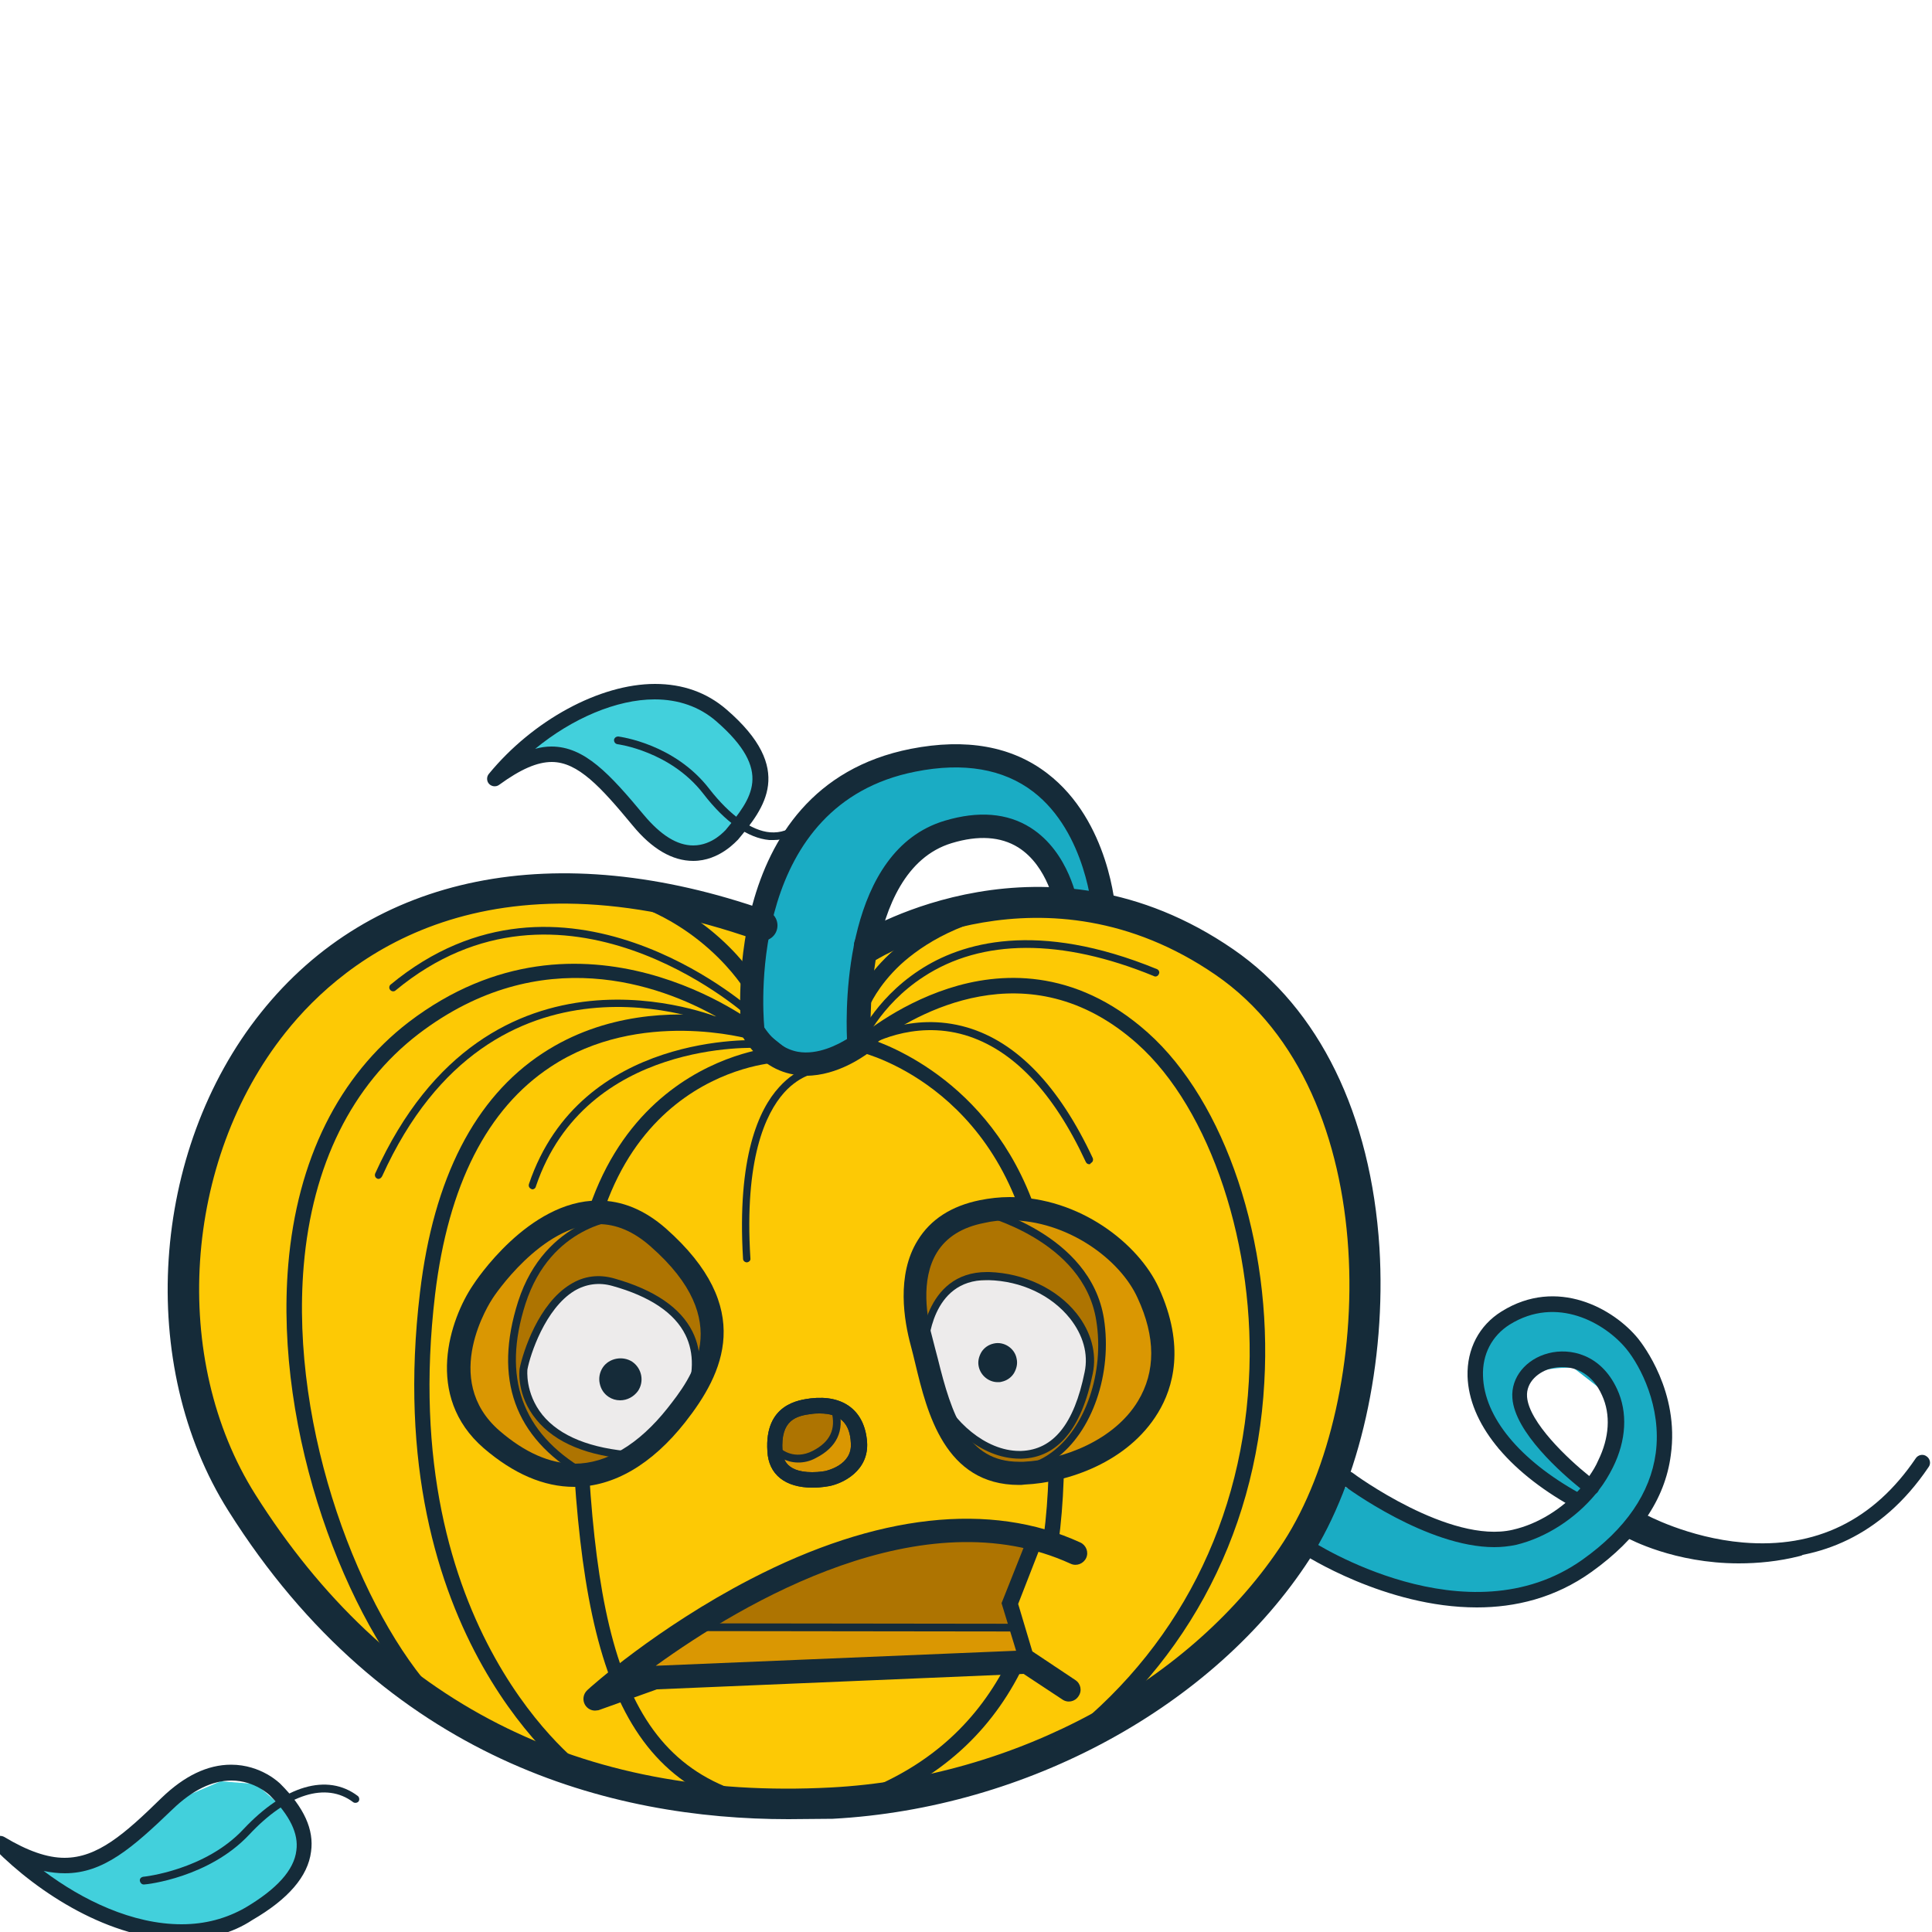 <?xml version="1.0" encoding="utf-8"?>
<!-- Generator: Adobe Illustrator 25.4.1, SVG Export Plug-In . SVG Version: 6.00 Build 0)  -->
<svg version="1.1" xmlns="http://www.w3.org/2000/svg" xmlns:xlink="http://www.w3.org/1999/xlink" x="0px" y="0px"
	 viewBox="0 0 500 500" style="enable-background:new 0 0 500 500;" xml:space="preserve">
<style type="text/css">
	.st0{fill:#152B39;}
	.st1{fill:#42D0DC;}
	.st2{fill:#1AACC4;}
	.st3{fill:#FDC905;}
	.st4{fill:#DA9702;}
	.st5{fill:#AE7401;}
	.st6{fill:#EDEBEB;}
</style>
<g id="Layer_1">
</g>
<g id="obj">
	<g>
		<path class="st0" d="M450,404.6c-16.7,0-28.3-6.3-28.9-6.6c-1-0.5-1.3-1.8-0.8-2.7c0.5-1,1.8-1.3,2.7-0.8
			c0.2,0.1,18.6,10.1,41.9,4.3c1.1-0.3,2.2,0.4,2.4,1.5c0.3,1.1-0.4,2.2-1.5,2.4C460.3,404.1,454.9,404.6,450,404.6z"/>
	</g>
	<g>
		<g>
			<polygon class="st1" points="73.8,468.3 66.2,461.7 57.1,461 46.1,465.7 32.8,477.5 25.1,482.5 8.8,483.5 12,489 37.8,501.3 
				52.9,501.3 67.7,494.5 76.2,485.8 79.4,477.7 			"/>
			<polygon class="st1" points="191.7,213.3 197.5,205.3 194.4,194.6 183.7,184.1 173.8,180.7 160.1,180.9 143.1,188.3 130.7,199 
				140.9,196.8 146.8,197 155.3,203.5 167.6,217.2 175.5,221.8 185.8,220.2 			"/>
			<path class="st2" d="M346.9,384.2l24.4,12.4l14.7,2.7l10.7-1.7l12.5-9l8.5-14.3l-1.5-13.3l-9-7c0,0-9.9-0.6-12.5,3.4
				s1.5,13.8,1.5,13.8l13.5,13.9l-2.9,4.1l-19-14.4l-6.8-19.5l6.5-12.3l13.2-4.8l9,2.1l8.5,4.3l8.1,11.5l3.6,12.8l-1.4,14.3l-5.3,12
				l-14.7,12.4l-14,6.6l-17.8,0.9l-21.2-4.5l-18-9.3L346.9,384.2z"/>
			<polygon class="st2" points="183.3,276.9 234.8,291.7 225.3,242.9 233.6,223.9 247.2,215.6 261.2,216.8 271.2,223.3 275.1,234 
				285.4,236.5 282.2,220.1 274.2,208.8 260,198.5 240.7,196.4 217.3,204.4 203.1,221 			"/>
			<polygon class="st3" points="221.6,270.1 225.3,244.6 260,234.9 285.4,236.5 305.4,242.2 326.8,257.3 342.2,280 352.2,323.7 
				347.2,377.9 323.1,419.6 283.4,448.7 239.3,464.4 187.8,468.4 128.4,453.7 91.6,426.3 56.9,380.9 47.2,347.8 51.9,303 
				72.9,261.6 101,240.9 139.4,231.5 196.5,239.2 193.5,265.6 197.1,271.6 206.9,276.3 			"/>
		</g>
		<polygon class="st4" points="164.3,433.3 181.5,420.9 262.8,420.8 265.2,429 		"/>
		<polygon class="st5" points="267.7,398.9 261.1,415.3 262.8,420.8 179.3,420.9 206.2,407.3 234.4,397.6 255.5,396.1 		"/>
		<g>
			<polygon class="st4" points="217.8,364.6 221.6,370.2 222,376.7 218.2,381.4 207.3,382.5 200.9,377.5 			"/>
			<polygon class="st5" points="216.8,364.5 216.6,369.6 213.1,375 207.4,377.3 201.7,376.1 202.6,366.8 			"/>
		</g>
		<g>
			<path class="st0" d="M199,469.7c-0.1,0-0.2,0-0.4,0c-41.5-7.8-49.8-46.4-51.2-119.6c-1.4-75.2,52.9-79.1,53.4-79.1
				c1.1-0.1,2,0.8,2.1,1.9s-0.8,2-1.9,2.1c-2.1,0.1-51,3.8-49.7,75c1.3,72.6,8.9,108.4,47.9,115.7c1.1,0.2,1.8,1.3,1.6,2.3
				C200.8,469.1,200,469.7,199,469.7z"/>
		</g>
		<g>
			<path class="st0" d="M208.6,278.4c-1,0-2-0.1-3.1-0.3c-5.3-0.9-9.8-4.1-13.2-9.6L192,268l-0.1-0.7c-0.1-0.6-6.9-63.5,43.8-73.5
				c14.3-2.8,26.2-0.7,35.4,6.4c16,12.3,17.6,34.9,17.6,35.8c0.1,1.7-1.2,3.1-2.8,3.2c-1.6,0.1-3.1-1.1-3.2-2.8
				c0-0.2-1.5-20.9-15.3-31.5c-7.7-5.9-18-7.7-30.5-5.2c-42.6,8.4-39.7,59.7-39.1,66.2c2.4,3.6,5.4,5.7,8.7,6.3
				c5.2,0.9,10.4-1.9,12.7-3.3c-0.4-9-0.5-48.8,25.3-56.5c8.7-2.6,16.2-2,22.2,1.8c10.1,6.4,12.2,19.3,12.3,19.9
				c0.3,1.6-0.9,3.2-2.5,3.4c-1.6,0.3-3.2-0.9-3.4-2.5l0,0c0-0.1-1.8-10.8-9.6-15.7c-4.5-2.8-10.3-3.2-17.2-1.1
				c-23.8,7.2-20.9,51.6-20.9,52.1l0.1,1.6l-1.3,1C223.8,273.1,216.9,278.4,208.6,278.4z"/>
		</g>
		<g>
			<path class="st0" d="M204,470.8c-45.6,0-104.1-15-144.9-79.8c-23.8-37.7-20.2-93.1,8.4-128.9c28.7-36,76.4-45.6,131-26.4
				c2.1,0.7,3.2,3,2.5,5.1c-0.7,2.1-3,3.2-5.1,2.5c-70-24.6-106.5,4.4-122,23.9c-26.5,33.2-29.9,84.6-7.8,119.6
				c33.9,53.7,84,79.2,148.9,75.8c47.8-2.5,93.8-27.5,117.2-63.6c23.7-36.7,26.8-116.2-17.6-146.7c-44.3-30.5-87.1-4.3-87.5-4.1
				c-1.9,1.2-4.4,0.6-5.5-1.3c-1.2-1.9-0.6-4.3,1.3-5.5c0.5-0.3,47.7-29.2,96.3,4.3c22.2,15.3,35.6,42.7,37.8,77.2
				c1.8,29.6-5.1,60.4-18,80.5c-24.7,38.2-73.2,64.6-123.5,67.3C211.6,470.7,207.8,470.8,204,470.8z"/>
		</g>
		<g>
			<path class="st0" d="M260.7,430.2c-7.4,14.6-19.2,26.4-37.6,33.5c-1,0.4-1.5,1.6-1.1,2.6c0.3,0.8,1.1,1.3,1.9,1.3
				c0.2,0,0.5,0,0.7-0.1c20.5-7.9,33.3-21.2,40.9-37.7C264.1,429.7,262.5,430.3,260.7,430.2z"/>
			<path class="st0" d="M297,267.2c-19.1-17-38.5-15.6-51.5-11.4c-13.9,4.5-23.3,12.8-23.7,13.1l-2.8,2.5l3.7,0.9
				c1.6,0.4,39.3,10.1,45.6,59.7c2.8,22.2,4.5,45.1,1.8,65.7c1.6,0.3,2.8,1,3.8,1.8c2.9-21.3,1.2-45-1.7-68
				c-5.5-43.1-34.6-57.9-45-61.9c9.1-6.7,38.8-24.7,67.1,0.5c19,16.9,30.9,52.8,28.9,87.4c-2.2,39.1-20.7,72.9-52.2,95.3
				c-0.9,0.6-1.1,1.9-0.5,2.8c0.6,0.9,1.9,1.1,2.8,0.5c32.5-23.1,51.7-58,53.9-98.3C329.3,321.5,317.1,285.1,297,267.2z"/>
		</g>
		<g>
			<path class="st0" d="M150.7,461.5c-0.4,0-0.8-0.1-1.1-0.4c-0.5-0.4-51.7-37-40.9-126.7c3.5-29.5,14.2-50.3,31.7-61.8
				c16.1-10.6,34.1-10.8,45-9.5c-14.4-8.1-45.4-19.7-77.1,4.5c-17.2,13.2-27.5,33.9-29.7,60c-3.6,42.6,14.8,90,34.6,111.2
				c0.8,0.8,0.7,2.1-0.1,2.8c-0.8,0.8-2.1,0.7-2.8-0.1C89.8,419.7,70.9,371,74.6,327.3c2.3-27.2,13.1-48.9,31.2-62.8
				c45-34.3,89.9,0.6,90.3,1l8,6.4l-9.8-2.9c-0.3-0.1-28.7-8.2-51.8,7.1c-16.4,10.8-26.5,30.6-29.9,58.9
				c-10.4,87.3,38.7,122.6,39.2,122.9c0.9,0.6,1.1,1.9,0.5,2.8C151.9,461.2,151.3,461.5,150.7,461.5z"/>
		</g>
		<g>
			<path class="st0" d="M222.3,271.4c-0.1,0-0.3,0-0.4-0.1c-0.5-0.2-0.8-0.8-0.5-1.3c0.2-0.4,4.6-11.1,16.5-18.9
				c10.9-7.2,30.5-13,61.5-0.3c0.5,0.2,0.8,0.8,0.5,1.3c-0.2,0.5-0.8,0.8-1.3,0.5c-23.9-9.8-44.5-9.7-59.6,0.2
				c-11.4,7.4-15.7,17.8-15.8,17.9C223.1,271.2,222.7,271.4,222.3,271.4z"/>
		</g>
		<g>
			<path class="st0" d="M223,261.8c-0.2,0-0.5,0-0.7-0.1c-1-0.4-1.5-1.6-1.1-2.6c0.4-0.9,9.2-22.8,44.2-27.4
				c1.1-0.2,2.1,0.6,2.2,1.7c0.1,1.1-0.6,2.1-1.7,2.2c-17,2.2-27.2,8.9-32.8,14c-6,5.6-8.1,10.8-8.1,10.8
				C224.6,261.3,223.8,261.8,223,261.8z"/>
		</g>
		<g>
			<path class="st0" d="M194.6,257.4c-0.7,0-1.4-0.4-1.7-1c-0.1-0.2-12-20.1-38.1-24.8c-1.1-0.2-1.8-1.2-1.6-2.3s1.2-1.8,2.3-1.6
				c27.9,5.1,40.3,25.9,40.8,26.7c0.6,1,0.2,2.2-0.7,2.7C195.3,257.3,194.9,257.4,194.6,257.4z"/>
		</g>
		<g>
			<path class="st0" d="M193.6,262.8c-0.2,0-0.5-0.1-0.7-0.3c-0.5-0.4-47.5-41.8-90.5-6.2c-0.4,0.4-1.1,0.3-1.4-0.1
				c-0.4-0.4-0.3-1.1,0.1-1.4c44.4-36.7,92.6,5.8,93.1,6.2c0.4,0.4,0.4,1,0.1,1.4C194.1,262.7,193.9,262.8,193.6,262.8z"/>
		</g>
		<g>
			<path class="st0" d="M137.8,307.8c-0.1,0-0.2,0-0.3-0.1c-0.5-0.2-0.8-0.7-0.6-1.3c13.4-39.6,59.1-37.2,59.6-37.2
				c0.6,0,1,0.5,0.9,1.1c0,0.6-0.5,1-1.1,0.9c-0.4,0-44.7-2.3-57.6,35.8C138.6,307.5,138.2,307.8,137.8,307.8z"/>
		</g>
		<g>
			<path class="st0" d="M193.3,326.7c-0.5,0-1-0.4-1-0.9c-1.6-26.4,4.1-38.7,9.3-44.4c4.9-5.5,10-5.8,10.2-5.8c0.5,0,1,0.4,1,1
				c0,0.6-0.4,1-1,1l0,0c0,0-4.5,0.3-8.9,5.2c-4.8,5.4-10.3,17.2-8.7,42.8C194.3,326.2,193.9,326.6,193.3,326.7
				C193.4,326.7,193.3,326.7,193.3,326.7z"/>
		</g>
		<g>
			<path class="st0" d="M281.9,301.3c-0.4,0-0.7-0.2-0.9-0.6c-8.4-18.1-18.9-29.1-31.2-32.8c-13.8-4.1-25.1,2.8-25.2,2.8
				c-0.5,0.3-1.1,0.1-1.4-0.3c-0.3-0.5-0.2-1.1,0.3-1.4c0.5-0.3,12.1-7.4,26.8-3.1c12.9,3.8,23.8,15.2,32.5,33.8
				c0.2,0.5,0,1.1-0.5,1.3C282.2,301.3,282,301.3,281.9,301.3z"/>
		</g>
		<g>
			<path class="st0" d="M98,305.1c-0.1,0-0.3,0-0.4-0.1c-0.5-0.2-0.7-0.8-0.5-1.3c29.5-65.2,88.7-40.4,89.3-40.2
				c0.5,0.2,0.7,0.8,0.5,1.3c-0.2,0.5-0.8,0.7-1.3,0.5c-0.6-0.3-58-24.3-86.7,39.1C98.7,304.8,98.3,305.1,98,305.1z"/>
		</g>
		<g>
			<g>
				<path class="st0" d="M382.2,416c-23.7,0-44.8-13.7-45.1-13.9c-0.9-0.6-1.2-1.9-0.6-2.8c0.6-0.9,1.9-1.2,2.8-0.6
					c0.4,0.3,40.4,26.2,70.3,4.9c11.1-7.9,17.5-17.2,18.9-27.5c1.6-12-4-22.6-7.6-27c-5.5-6.7-18-13.9-30.2-6.3
					c-4.6,2.9-7.1,7.7-6.9,13.3c0.3,10.6,9.4,21.7,24.9,30.3c1,0.5,1.3,1.8,0.8,2.7c-0.5,1-1.8,1.3-2.7,0.8
					c-16.8-9.4-26.6-21.7-27-33.7c-0.2-7.1,3-13.2,8.8-16.8c14.4-9,29.1-0.7,35.4,7.1c1.1,1.4,10.7,13.7,8.4,30.1
					c-1.5,11.5-8.5,21.6-20.5,30.2C402.4,413.6,392.1,416,382.2,416z"/>
			</g>
			<g>
				<path class="st0" d="M386.7,400.4c-17.3,0-38.1-15.3-39-16c-0.9-0.7-1.1-1.9-0.4-2.8c0.7-0.9,1.9-1.1,2.8-0.4
					c0.2,0.2,25.1,18.5,41.4,14.7c6.6-1.5,12.9-5.5,17.5-10.7c-4.7-3.8-17-14.5-17.6-23.4c-0.4-5.3,3.5-10.1,9.4-11.6
					c5.5-1.4,13.5,0.2,17.7,9.3c2.8,6,2.4,13.3-1.1,20.3c-1,2-2.2,4-3.6,5.8c-0.1,0.2-0.2,0.4-0.3,0.5c-0.1,0.2-0.3,0.3-0.5,0.5
					c-5.3,6.4-12.8,11.3-20.6,13.2C390.5,400.2,388.6,400.4,386.7,400.4z M404.3,353.8c-0.9,0-1.8,0.1-2.7,0.3
					c-3.3,0.8-6.7,3.5-6.4,7.4c0.5,6.6,10.6,16.1,16.1,20.5c0.9-1.3,1.7-2.6,2.3-4c2.9-5.9,3.3-11.9,1-16.9
					C412.2,355.7,408.1,353.8,404.3,353.8z"/>
			</g>
			<g>
				<path class="st0" d="M456.1,403.4c-17.7,0-32.2-7.9-32.4-8.1c-1-0.5-1.3-1.8-0.8-2.7c0.5-1,1.8-1.3,2.7-0.8
					c0.1,0.1,11.3,6.2,25.5,7.4c18.8,1.6,33.8-5.7,44.7-21.8c0.6-0.9,1.9-1.2,2.8-0.5c0.9,0.6,1.2,1.9,0.5,2.8
					C486.6,398.2,470.3,403.4,456.1,403.4z"/>
			</g>
		</g>
		<g>
			<g>
				<path class="st0" d="M179.4,222.8c-5.4,0-10.7-3.1-15.7-9.2c-8.2-9.9-14.1-16.4-20.9-16.4c-3.8,0-8.1,1.9-13.6,5.9
					c-0.8,0.6-1.9,0.5-2.6-0.2c-0.7-0.7-0.7-1.9-0.1-2.6c11.4-13.9,28.7-23.3,43-23.3c7.2,0,13.4,2.2,18.5,6.6
					c18,15.5,9.7,25.6,3,33.7C190.7,217.5,186.3,222.8,179.4,222.8z M142.7,193.2c8.6,0,15.1,7.1,24,17.8c4.3,5.1,8.5,7.8,12.7,7.8
					c5.1,0,8.3-4,8.4-4c6.7-8.2,12.5-15.2-2.5-28.2c-4.3-3.7-9.7-5.6-15.9-5.6c-9.8,0-21.3,4.9-30.9,12.8
					C139.9,193.4,141.3,193.2,142.7,193.2z"/>
			</g>
			<g>
				<path class="st0" d="M200.2,217.4c-0.3,0-0.7,0-1.1,0c-5.5-0.5-11.4-4.6-17.1-12c-8.5-11-22.1-12.8-22.2-12.8
					c-0.6-0.1-0.9-0.6-0.9-1.1c0.1-0.6,0.6-0.9,1.1-0.9c0.6,0.1,14.6,1.9,23.6,13.6c5.3,6.8,10.9,10.8,15.7,11.2
					c2.7,0.2,5.1-0.6,7.2-2.5c0.4-0.4,1-0.3,1.4,0.1c0.4,0.4,0.3,1-0.1,1.4C205.6,216.4,203,217.4,200.2,217.4z"/>
			</g>
		</g>
		<g>
			<g>
				<path class="st0" d="M46.9,502C46.9,502,46.9,502,46.9,502c-18.4,0-37-12.1-48.2-23.4c-0.7-0.7-0.8-1.9-0.2-2.7
					c0.6-0.8,1.7-1,2.6-0.5c6,3.6,11.1,5.4,15.6,5.4c8.5,0,15.5-6.1,25.1-15.5c5.9-5.7,11.9-8.6,18-8.6c7.8,0,12.6,4.8,12.8,5
					c6.1,6.1,8.7,11.8,7.9,17.5c-0.8,6.4-5.9,12.3-15.2,17.7C60,500.4,53.7,502,46.9,502z M11.3,484.2c10.1,7.6,23,13.8,35.7,13.8
					c0,0,0,0,0,0c6.1,0,11.6-1.5,16.5-4.3c8.1-4.8,12.6-9.7,13.2-14.8c0.6-4.4-1.7-9-6.8-14.2c0,0-3.9-3.9-10-3.9
					c-5,0-10.1,2.5-15.2,7.4c-10.4,10-17.9,16.6-27.9,16.6h0C15,484.8,13.2,484.6,11.3,484.2z"/>
			</g>
			<g>
				<path class="st0" d="M37.2,487.7c-0.5,0-0.9-0.4-1-0.9c-0.1-0.6,0.3-1,0.9-1.1c0.2,0,16-1.7,25.9-12.3
					c10.6-11.3,21.7-14.6,29.6-8.6c0.4,0.3,0.5,1,0.2,1.4c-0.3,0.4-1,0.5-1.4,0.2c-7-5.3-17.1-2.1-26.9,8.4
					c-10.4,11.1-26.5,12.9-27.2,12.9C37.2,487.7,37.2,487.7,37.2,487.7z"/>
			</g>
		</g>
		<g>
			<g>
				<path class="st0" d="M210.3,385L210.3,385c-7.1,0-11.4-3.4-11.7-9.4c-0.8-12.3,8.3-13.3,11.2-13.7c8.5-1,14,3.2,14.6,11.3
					c0.5,7.4-6.2,10.7-9.8,11.4C214.5,384.6,212.7,385,210.3,385z M212.2,365.8c-0.6,0-1.3,0-2,0.1c-4.2,0.5-8.2,1.6-7.7,9.5
					c0.1,1.4,0.3,5.6,7.7,5.6c1.9,0,3.4-0.3,3.4-0.3c0.3-0.1,7-1.5,6.6-7.2C220,368.3,217.3,365.8,212.2,365.8z"/>
			</g>
			<g>
				<path class="st0" d="M210.3,385L210.3,385c-7.1,0-11.4-3.4-11.7-9.4c-0.8-12.3,8.3-13.3,11.2-13.7c8.5-1,14,3.2,14.6,11.3
					c0.5,7.4-6.2,10.7-9.8,11.4C214.5,384.6,212.7,385,210.3,385z M212.2,365.8c-0.6,0-1.3,0-2,0.1c-4.2,0.5-8.2,1.6-7.7,9.5
					c0.1,1.4,0.3,5.6,7.7,5.6c1.9,0,3.4-0.3,3.4-0.3c0.3-0.1,7-1.5,6.6-7.2C220,368.3,217.3,365.8,212.2,365.8z"/>
			</g>
			<g>
				<path class="st0" d="M206.6,378.5c-3.4,0-5.5-1.9-5.7-2l1.3-1.5c0.1,0.1,3.4,2.9,8.1,0.5c4.5-2.3,6.1-5.6,4.9-10.2l1.9-0.5
					c1.5,5.5-0.6,9.8-5.9,12.5C209.6,378.2,208,378.5,206.6,378.5z"/>
			</g>
		</g>
		<g>
			<g>
				<g>
					<path class="st0" d="M154,442.7c-1,0-2-0.5-2.6-1.5c-0.7-1.2-0.5-2.8,0.6-3.8c0.7-0.7,17.9-16.1,42.2-28.7
						c32.6-16.9,62.1-20.2,85.4-9.5c1.5,0.7,2.2,2.5,1.5,4c-0.7,1.5-2.5,2.2-4,1.5c-38.2-17.5-84.7,10-107.4,26.4l96-4
						c0.6,0,1.3,0.1,1.8,0.5l10.8,7.2c1.4,0.9,1.8,2.8,0.8,4.2c-0.9,1.4-2.8,1.8-4.2,0.8l-10-6.6l-94.9,4l-15.1,5.4
						C154.7,442.6,154.3,442.7,154,442.7z"/>
				</g>
				<g>
					<polygon class="st0" points="264,430.6 259.2,414.9 265.8,398.3 269.5,399.7 263.5,415.1 267.8,429.5 					"/>
				</g>
			</g>
			<g>
				
					<rect x="219.4" y="379.2" transform="matrix(1.259386e-03 -1 1 1.259386e-03 -201.001 641.043)" class="st0" width="2" height="83.9"/>
			</g>
		</g>
		<g>
			<g>
				<path class="st5" d="M281.2,366.9l3.5-10.6l0.2-11.3l-2.1-9l-2.5-5.3l-5.8-6.5l-7.4-5.3l-10.5-5.8c-0.8,0.1-1.6,0.2-2.5,0.4
					c-19,3.8-19,21.4-15.6,33.9c3.4,12.5,6,34.9,26.5,33.9c1.7-0.1,3.4-0.3,5.1-0.6l0.7-0.6L281.2,366.9z"/>
				<path class="st4" d="M297.1,334.5c-5.5-11.9-22.4-23.8-40.5-21.4l10.5,5.8l7.4,5.3l5.8,6.5l2.5,5.3l2.1,9l-0.2,11.3l-3.5,10.6
					l-10.4,13.2l-0.7,0.6C289.3,377.4,309.4,361.4,297.1,334.5z"/>
			</g>
			<polygon class="st6" points="237.8,345 245.4,334.6 250,331.4 261.8,331 275.2,336.9 281.2,345.9 283,353.6 280,362.3 
				276.5,370.2 272.2,373.6 267.3,375.9 261.3,376.2 251.9,372.7 242.4,363.5 			"/>
			<g>
				<path class="st5" d="M170.3,320.2c-3.8-3.4-7.6-5.2-11.3-6l-7.6,3l-7.9,6l-7.2,9.7l-2.8,10.9l-1.5,7.3l0.8,7.2l1.7,6l3.8,7.3
					l11.4,10c9.2-0.5,17.7-6.1,25.1-15.4C182.4,356.8,193.5,340.7,170.3,320.2z"/>
				<path class="st4" d="M134.6,364.3l-1.7-6l-0.8-7.2l1.5-7.3l2.8-10.9l7.2-9.7l7.9-6l7.6-3c-18.6-4-34.1,20.1-34.1,20.1
					s-15.4,22.8,2.3,38.2c7.8,6.8,15.4,9.6,22.6,9.2l-11.4-10L134.6,364.3z"/>
			</g>
			<polygon class="st6" points="180.6,358 178.1,344.3 173,339 166.9,334.6 154.8,331.1 147.6,333.2 142.2,339.5 137.4,348.4 
				135.3,355.4 136.3,360.6 139.5,366.8 145.6,372 153.9,375.1 163,377 			"/>
			<g>
				<path class="st0" d="M263.7,384.3C263.7,384.3,263.7,384.3,263.7,384.3c-19.2,0-23.8-18.8-26.8-31.3c-0.4-1.7-0.8-3.3-1.2-4.8
					c-1.7-6.3-3.8-18.2,1.8-27.2c3.3-5.4,8.7-8.9,16.1-10.4c2.5-0.5,5.1-0.8,7.7-0.8c18.1,0,33.4,12.1,38.6,23.5
					c6.9,15.1,3.7,25.9-0.2,32.3c-7.8,12.9-23.5,18.1-34.5,18.6C264.6,384.3,264.1,384.3,263.7,384.3z M261.2,315.8
					c-2.2,0-4.4,0.2-6.5,0.7c-5.7,1.1-9.8,3.7-12.2,7.6c-4.4,7.1-2.6,17.2-1.1,22.5c0.4,1.5,0.8,3.2,1.3,5
					c3.6,14.6,7.6,26.7,21,26.7h0c0.4,0,0.8,0,1.2,0c10.3-0.5,23.5-5.6,29.6-15.7c4.6-7.6,4.6-16.6-0.1-26.7
					C289.9,325.9,276.2,315.8,261.2,315.8z"/>
			</g>
			<g>
				<path class="st0" d="M262.2,381.4c-3,0-6.4-0.7-10.1-2.7l0.9-1.8c6.8,3.5,13.4,3.2,19-0.9c8.9-6.4,13.9-20.9,11.7-34.3
					c-3.3-20.9-29.7-27.2-29.9-27.3l0.5-2c0.3,0.1,27.9,6.7,31.4,28.9c2.2,14.1-3,29.3-12.5,36.2
					C270.6,379.6,266.8,381.4,262.2,381.4z"/>
			</g>
			<g>
				<path class="st0" d="M263.9,377.5c-10.1,0-19.1-8.6-22.4-16.8c-3.2-7.8-3.3-11.8-3.3-11.9c0-0.2,0.8-19.6,17.2-19.6l0.6,0
					c9,0.3,17.5,4.3,22.6,10.7c3.8,4.8,5.3,10.3,4.2,15.6c-2.9,14.3-9.1,21.7-18.3,22C264.3,377.5,264.1,377.5,263.9,377.5z
					 M240.2,348.8c0,0,0.1,3.8,3.1,11.2c3.1,7.6,11.7,15.5,20.5,15.5l0.5,0c8.3-0.3,13.7-7,16.4-20.4c1-4.7-0.4-9.6-3.8-13.9
					c-4.8-6-12.6-9.7-21.1-9.9l-0.5,0C240.9,331.2,240.2,348.1,240.2,348.8L240.2,348.8z"/>
			</g>
			<g>
				<path class="st0" d="M258.2,357.7L258.2,357.7c-2.3,0-4.4-1.7-4.9-4c-0.3-1.3,0-2.6,0.7-3.8c0.7-1.1,1.8-1.9,3.2-2.2
					c2.6-0.6,5.4,1.2,5.9,3.9c0.3,1.3,0,2.6-0.7,3.8c-0.7,1.1-1.8,1.9-3.2,2.2C258.9,357.7,258.5,357.7,258.2,357.7z"/>
			</g>
			<g>
				<path class="st0" d="M160.5,362.4L160.5,362.4c-1.1,0-2.1-0.3-3-0.9c-1.2-0.8-2-2-2.3-3.5c-0.3-1.4,0-2.9,0.8-4.1
					c1.6-2.4,5.1-3.1,7.6-1.5c2.5,1.7,3.2,5.1,1.5,7.6C164,361.5,162.3,362.4,160.5,362.4z"/>
			</g>
			<g>
				<path class="st0" d="M148.6,384.8L148.6,384.8c-7.9,0-15.7-3.4-23.4-10c-15.6-13.5-8.7-33.5-2.8-42.2
					c0.5-0.8,14.3-21.9,32.4-21.9c6.2,0,12,2.4,17.5,7.2c23.3,20.6,14.9,37.6,5,50.2C168.7,379,158.8,384.8,148.6,384.8z
					 M154.9,316.8c-14.8,0-27.3,19-27.4,19.2c-0.6,0.9-13.7,20.9,1.8,34.3c6.5,5.6,13,8.5,19.4,8.5c8.3,0,16.6-5,24-14.3
					c6.2-7.9,17.8-22.5-4.3-41.9C164,318.7,159.5,316.8,154.9,316.8z"/>
			</g>
			<g>
				<path class="st0" d="M150.4,382.1c-17.3-10.1-22.7-25.3-16.3-45.3c7-21.7,26.4-23.1,26.6-23.1l0.1,2c-0.7,0-18.2,1.3-24.8,21.7
					c-6.1,19-1,33.4,15.4,43L150.4,382.1z"/>
			</g>
			<g>
				<path class="st0" d="M163.8,377.7c-11.7-0.8-20.1-4.3-25-10.3c-5.2-6.3-4.4-13-4.3-13.3c0.9-4.4,4.9-16.7,13.1-21.7
					c3.5-2.2,7.4-2.7,11.5-1.5c10.2,2.9,17,7.5,20.1,13.7c2.6,5.2,2.5,11.4-0.2,18.4l-1.9-0.7c2.5-6.5,2.6-12.1,0.3-16.8
					c-2.8-5.7-9.2-10-18.9-12.7c-3.5-1-6.9-0.5-9.9,1.3c-7.5,4.6-11.4,16.5-12.1,20.3l0,0c0,0-0.7,6.1,3.9,11.8
					c4.5,5.5,12.5,8.7,23.6,9.5L163.8,377.7z"/>
			</g>
		</g>
	</g>
</g>
</svg>
